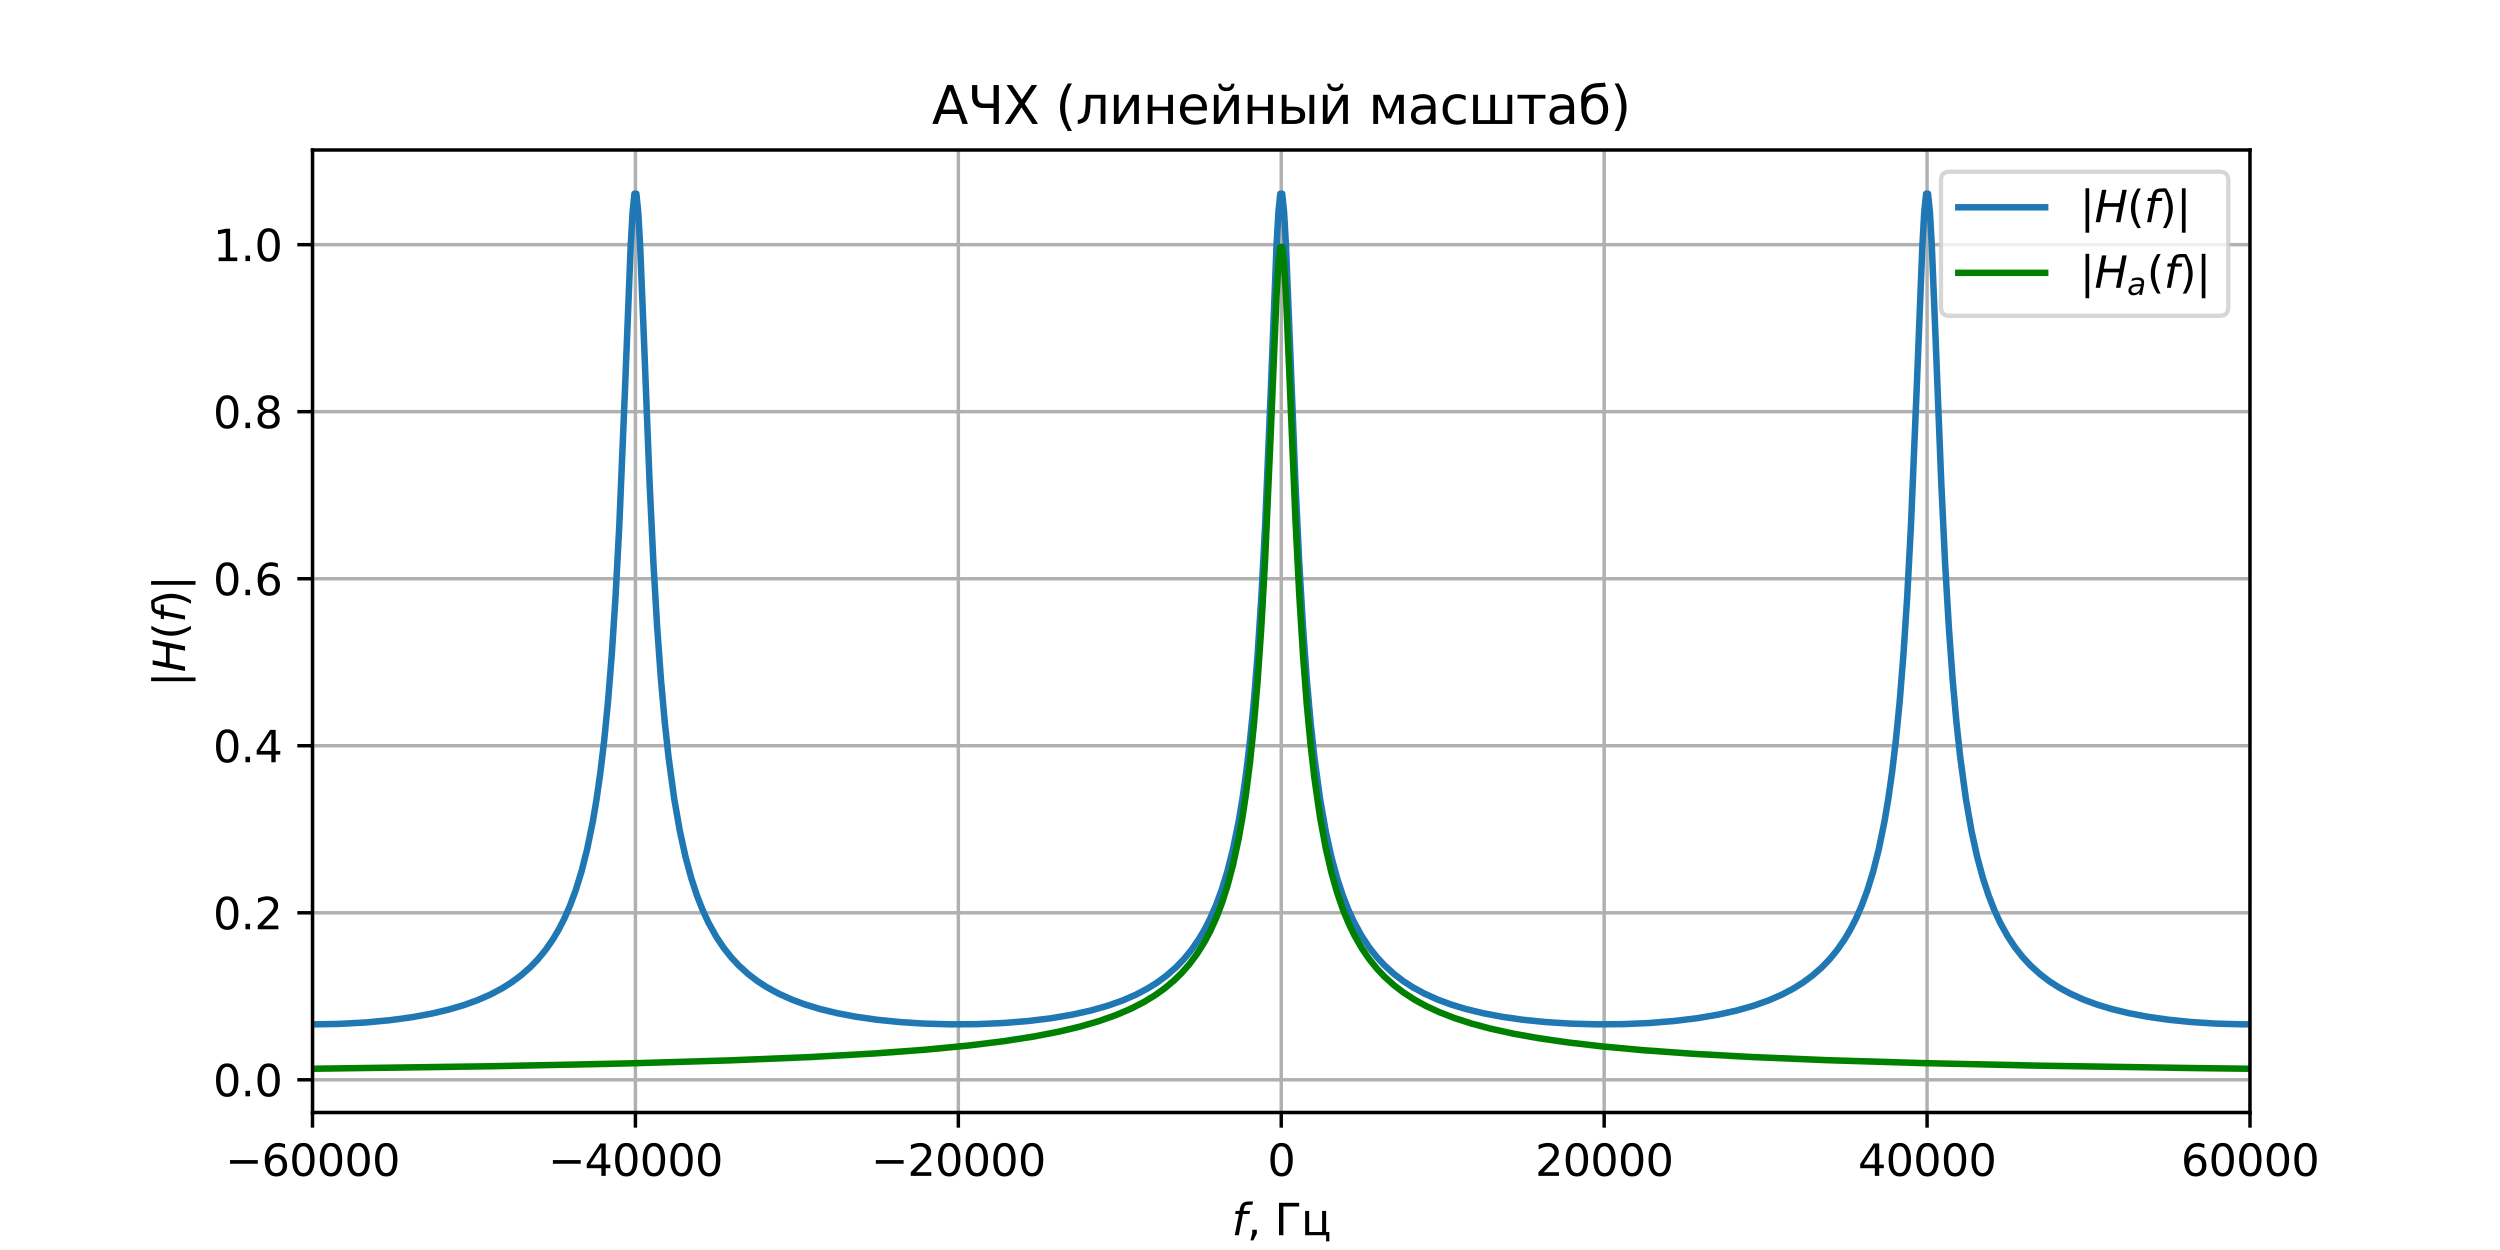 <?xml version="1.0" encoding="utf-8" standalone="no"?>
<!DOCTYPE svg PUBLIC "-//W3C//DTD SVG 1.1//EN"
  "http://www.w3.org/Graphics/SVG/1.1/DTD/svg11.dtd">
<svg xmlns:xlink="http://www.w3.org/1999/xlink" width="576pt" height="288pt" viewBox="0 0 576 288" xmlns="http://www.w3.org/2000/svg" version="1.1">
 <defs>
  <style type="text/css">*{stroke-linejoin: round; stroke-linecap: butt}</style>
 </defs>
 <g id="figure_1">
  <g id="patch_1">
   <path d="M 0 288 
L 576 288 
L 576 0 
L 0 0 
z
" style="fill: #ffffff"/>
  </g>
  <g id="axes_1">
   <g id="patch_2">
    <path d="M 72 256.32 
L 518.4 256.32 
L 518.4 34.56 
L 72 34.56 
z
" style="fill: #ffffff"/>
   </g>
   <g id="matplotlib.axis_1">
    <g id="xtick_1">
     <g id="line2d_1">
      <path d="M 72 256.32 
L 72 34.56 
" clip-path="url(#pa80a65dcac)" style="fill: none; stroke: #b0b0b0; stroke-width: 0.8; stroke-linecap: square"/>
     </g>
     <g id="line2d_2">
      <defs>
       <path id="md2701f49ff" d="M 0 0 
L 0 3.5 
" style="stroke: #000000; stroke-width: 0.8"/>
      </defs>
      <g>
       <use xlink:href="#md2701f49ff" x="72" y="256.32" style="stroke: #000000; stroke-width: 0.8"/>
      </g>
     </g>
     <g id="text_1">
      <!-- −60000 -->
      <g transform="translate(51.904 270.918) scale(0.1 -0.1)">
       <defs>
        <path id="DejaVuSans-2212" d="M 678 2272 
L 4684 2272 
L 4684 1741 
L 678 1741 
L 678 2272 
z
" transform="scale(0.016)"/>
        <path id="DejaVuSans-36" d="M 2113 2584 
Q 1688 2584 1439 2293 
Q 1191 2003 1191 1497 
Q 1191 994 1439 701 
Q 1688 409 2113 409 
Q 2538 409 2786 701 
Q 3034 994 3034 1497 
Q 3034 2003 2786 2293 
Q 2538 2584 2113 2584 
z
M 3366 4563 
L 3366 3988 
Q 3128 4100 2886 4159 
Q 2644 4219 2406 4219 
Q 1781 4219 1451 3797 
Q 1122 3375 1075 2522 
Q 1259 2794 1537 2939 
Q 1816 3084 2150 3084 
Q 2853 3084 3261 2657 
Q 3669 2231 3669 1497 
Q 3669 778 3244 343 
Q 2819 -91 2113 -91 
Q 1303 -91 875 529 
Q 447 1150 447 2328 
Q 447 3434 972 4092 
Q 1497 4750 2381 4750 
Q 2619 4750 2861 4703 
Q 3103 4656 3366 4563 
z
" transform="scale(0.016)"/>
        <path id="DejaVuSans-30" d="M 2034 4250 
Q 1547 4250 1301 3770 
Q 1056 3291 1056 2328 
Q 1056 1369 1301 889 
Q 1547 409 2034 409 
Q 2525 409 2770 889 
Q 3016 1369 3016 2328 
Q 3016 3291 2770 3770 
Q 2525 4250 2034 4250 
z
M 2034 4750 
Q 2819 4750 3233 4129 
Q 3647 3509 3647 2328 
Q 3647 1150 3233 529 
Q 2819 -91 2034 -91 
Q 1250 -91 836 529 
Q 422 1150 422 2328 
Q 422 3509 836 4129 
Q 1250 4750 2034 4750 
z
" transform="scale(0.016)"/>
       </defs>
       <use xlink:href="#DejaVuSans-2212"/>
       <use xlink:href="#DejaVuSans-36" x="83.789"/>
       <use xlink:href="#DejaVuSans-30" x="147.412"/>
       <use xlink:href="#DejaVuSans-30" x="211.035"/>
       <use xlink:href="#DejaVuSans-30" x="274.658"/>
       <use xlink:href="#DejaVuSans-30" x="338.281"/>
      </g>
     </g>
    </g>
    <g id="xtick_2">
     <g id="line2d_3">
      <path d="M 146.4 256.32 
L 146.4 34.56 
" clip-path="url(#pa80a65dcac)" style="fill: none; stroke: #b0b0b0; stroke-width: 0.8; stroke-linecap: square"/>
     </g>
     <g id="line2d_4">
      <g>
       <use xlink:href="#md2701f49ff" x="146.4" y="256.32" style="stroke: #000000; stroke-width: 0.8"/>
      </g>
     </g>
     <g id="text_2">
      <!-- −40000 -->
      <g transform="translate(126.304 270.918) scale(0.1 -0.1)">
       <defs>
        <path id="DejaVuSans-34" d="M 2419 4116 
L 825 1625 
L 2419 1625 
L 2419 4116 
z
M 2253 4666 
L 3047 4666 
L 3047 1625 
L 3713 1625 
L 3713 1100 
L 3047 1100 
L 3047 0 
L 2419 0 
L 2419 1100 
L 313 1100 
L 313 1709 
L 2253 4666 
z
" transform="scale(0.016)"/>
       </defs>
       <use xlink:href="#DejaVuSans-2212"/>
       <use xlink:href="#DejaVuSans-34" x="83.789"/>
       <use xlink:href="#DejaVuSans-30" x="147.412"/>
       <use xlink:href="#DejaVuSans-30" x="211.035"/>
       <use xlink:href="#DejaVuSans-30" x="274.658"/>
       <use xlink:href="#DejaVuSans-30" x="338.281"/>
      </g>
     </g>
    </g>
    <g id="xtick_3">
     <g id="line2d_5">
      <path d="M 220.8 256.32 
L 220.8 34.56 
" clip-path="url(#pa80a65dcac)" style="fill: none; stroke: #b0b0b0; stroke-width: 0.8; stroke-linecap: square"/>
     </g>
     <g id="line2d_6">
      <g>
       <use xlink:href="#md2701f49ff" x="220.8" y="256.32" style="stroke: #000000; stroke-width: 0.8"/>
      </g>
     </g>
     <g id="text_3">
      <!-- −20000 -->
      <g transform="translate(200.704 270.918) scale(0.1 -0.1)">
       <defs>
        <path id="DejaVuSans-32" d="M 1228 531 
L 3431 531 
L 3431 0 
L 469 0 
L 469 531 
Q 828 903 1448 1529 
Q 2069 2156 2228 2338 
Q 2531 2678 2651 2914 
Q 2772 3150 2772 3378 
Q 2772 3750 2511 3984 
Q 2250 4219 1831 4219 
Q 1534 4219 1204 4116 
Q 875 4013 500 3803 
L 500 4441 
Q 881 4594 1212 4672 
Q 1544 4750 1819 4750 
Q 2544 4750 2975 4387 
Q 3406 4025 3406 3419 
Q 3406 3131 3298 2873 
Q 3191 2616 2906 2266 
Q 2828 2175 2409 1742 
Q 1991 1309 1228 531 
z
" transform="scale(0.016)"/>
       </defs>
       <use xlink:href="#DejaVuSans-2212"/>
       <use xlink:href="#DejaVuSans-32" x="83.789"/>
       <use xlink:href="#DejaVuSans-30" x="147.412"/>
       <use xlink:href="#DejaVuSans-30" x="211.035"/>
       <use xlink:href="#DejaVuSans-30" x="274.658"/>
       <use xlink:href="#DejaVuSans-30" x="338.281"/>
      </g>
     </g>
    </g>
    <g id="xtick_4">
     <g id="line2d_7">
      <path d="M 295.2 256.32 
L 295.2 34.56 
" clip-path="url(#pa80a65dcac)" style="fill: none; stroke: #b0b0b0; stroke-width: 0.8; stroke-linecap: square"/>
     </g>
     <g id="line2d_8">
      <g>
       <use xlink:href="#md2701f49ff" x="295.2" y="256.32" style="stroke: #000000; stroke-width: 0.8"/>
      </g>
     </g>
     <g id="text_4">
      <!-- 0 -->
      <g transform="translate(292.019 270.918) scale(0.1 -0.1)">
       <use xlink:href="#DejaVuSans-30"/>
      </g>
     </g>
    </g>
    <g id="xtick_5">
     <g id="line2d_9">
      <path d="M 369.6 256.32 
L 369.6 34.56 
" clip-path="url(#pa80a65dcac)" style="fill: none; stroke: #b0b0b0; stroke-width: 0.8; stroke-linecap: square"/>
     </g>
     <g id="line2d_10">
      <g>
       <use xlink:href="#md2701f49ff" x="369.6" y="256.32" style="stroke: #000000; stroke-width: 0.8"/>
      </g>
     </g>
     <g id="text_5">
      <!-- 20000 -->
      <g transform="translate(353.694 270.918) scale(0.1 -0.1)">
       <use xlink:href="#DejaVuSans-32"/>
       <use xlink:href="#DejaVuSans-30" x="63.623"/>
       <use xlink:href="#DejaVuSans-30" x="127.246"/>
       <use xlink:href="#DejaVuSans-30" x="190.869"/>
       <use xlink:href="#DejaVuSans-30" x="254.492"/>
      </g>
     </g>
    </g>
    <g id="xtick_6">
     <g id="line2d_11">
      <path d="M 444 256.32 
L 444 34.56 
" clip-path="url(#pa80a65dcac)" style="fill: none; stroke: #b0b0b0; stroke-width: 0.8; stroke-linecap: square"/>
     </g>
     <g id="line2d_12">
      <g>
       <use xlink:href="#md2701f49ff" x="444" y="256.32" style="stroke: #000000; stroke-width: 0.8"/>
      </g>
     </g>
     <g id="text_6">
      <!-- 40000 -->
      <g transform="translate(428.094 270.918) scale(0.1 -0.1)">
       <use xlink:href="#DejaVuSans-34"/>
       <use xlink:href="#DejaVuSans-30" x="63.623"/>
       <use xlink:href="#DejaVuSans-30" x="127.246"/>
       <use xlink:href="#DejaVuSans-30" x="190.869"/>
       <use xlink:href="#DejaVuSans-30" x="254.492"/>
      </g>
     </g>
    </g>
    <g id="xtick_7">
     <g id="line2d_13">
      <path d="M 518.4 256.32 
L 518.4 34.56 
" clip-path="url(#pa80a65dcac)" style="fill: none; stroke: #b0b0b0; stroke-width: 0.8; stroke-linecap: square"/>
     </g>
     <g id="line2d_14">
      <g>
       <use xlink:href="#md2701f49ff" x="518.4" y="256.32" style="stroke: #000000; stroke-width: 0.8"/>
      </g>
     </g>
     <g id="text_7">
      <!-- 60000 -->
      <g transform="translate(502.494 270.918) scale(0.1 -0.1)">
       <use xlink:href="#DejaVuSans-36"/>
       <use xlink:href="#DejaVuSans-30" x="63.623"/>
       <use xlink:href="#DejaVuSans-30" x="127.246"/>
       <use xlink:href="#DejaVuSans-30" x="190.869"/>
       <use xlink:href="#DejaVuSans-30" x="254.492"/>
      </g>
     </g>
    </g>
    <g id="text_8">
     <!-- $f$, Гц -->
     <g transform="translate(283.8 284.597) scale(0.1 -0.1)">
      <defs>
       <path id="DejaVuSans-Oblique-66" d="M 3059 4863 
L 2969 4384 
L 2419 4384 
Q 2106 4384 1964 4261 
Q 1822 4138 1753 3809 
L 1691 3500 
L 2638 3500 
L 2553 3053 
L 1606 3053 
L 1013 0 
L 434 0 
L 1031 3053 
L 481 3053 
L 563 3500 
L 1113 3500 
L 1159 3744 
Q 1278 4363 1576 4613 
Q 1875 4863 2516 4863 
L 3059 4863 
z
" transform="scale(0.016)"/>
       <path id="DejaVuSans-2c" d="M 750 794 
L 1409 794 
L 1409 256 
L 897 -744 
L 494 -744 
L 750 256 
L 750 794 
z
" transform="scale(0.016)"/>
       <path id="DejaVuSans-20" transform="scale(0.016)"/>
       <path id="DejaVuSans-413" d="M 628 0 
L 628 4666 
L 3531 4666 
L 3531 4134 
L 1259 4134 
L 1259 0 
L 628 0 
z
" transform="scale(0.016)"/>
       <path id="DejaVuSans-446" d="M 3603 0 
L 581 0 
L 581 3500 
L 1159 3500 
L 1159 459 
L 3025 459 
L 3025 3500 
L 3603 3500 
L 3603 459 
L 4063 459 
L 4063 -884 
L 3603 -884 
L 3603 0 
z
" transform="scale(0.016)"/>
      </defs>
      <use xlink:href="#DejaVuSans-Oblique-66" transform="translate(0 0.016)"/>
      <use xlink:href="#DejaVuSans-2c" transform="translate(35.205 0.016)"/>
      <use xlink:href="#DejaVuSans-20" transform="translate(66.992 0.016)"/>
      <use xlink:href="#DejaVuSans-413" transform="translate(98.779 0.016)"/>
      <use xlink:href="#DejaVuSans-446" transform="translate(159.766 0.016)"/>
     </g>
    </g>
   </g>
   <g id="matplotlib.axis_2">
    <g id="ytick_1">
     <g id="line2d_15">
      <path d="M 72 248.792 
L 518.4 248.792 
" clip-path="url(#pa80a65dcac)" style="fill: none; stroke: #b0b0b0; stroke-width: 0.8; stroke-linecap: square"/>
     </g>
     <g id="line2d_16">
      <defs>
       <path id="m81d40be489" d="M 0 0 
L -3.5 0 
" style="stroke: #000000; stroke-width: 0.8"/>
      </defs>
      <g>
       <use xlink:href="#m81d40be489" x="72" y="248.792" style="stroke: #000000; stroke-width: 0.8"/>
      </g>
     </g>
     <g id="text_9">
      <!-- 0.0 -->
      <g transform="translate(49.097 252.591) scale(0.1 -0.1)">
       <defs>
        <path id="DejaVuSans-2e" d="M 684 794 
L 1344 794 
L 1344 0 
L 684 0 
L 684 794 
z
" transform="scale(0.016)"/>
       </defs>
       <use xlink:href="#DejaVuSans-30"/>
       <use xlink:href="#DejaVuSans-2e" x="63.623"/>
       <use xlink:href="#DejaVuSans-30" x="95.41"/>
      </g>
     </g>
    </g>
    <g id="ytick_2">
     <g id="line2d_17">
      <path d="M 72 210.306 
L 518.4 210.306 
" clip-path="url(#pa80a65dcac)" style="fill: none; stroke: #b0b0b0; stroke-width: 0.8; stroke-linecap: square"/>
     </g>
     <g id="line2d_18">
      <g>
       <use xlink:href="#m81d40be489" x="72" y="210.306" style="stroke: #000000; stroke-width: 0.8"/>
      </g>
     </g>
     <g id="text_10">
      <!-- 0.2 -->
      <g transform="translate(49.097 214.106) scale(0.1 -0.1)">
       <use xlink:href="#DejaVuSans-30"/>
       <use xlink:href="#DejaVuSans-2e" x="63.623"/>
       <use xlink:href="#DejaVuSans-32" x="95.41"/>
      </g>
     </g>
    </g>
    <g id="ytick_3">
     <g id="line2d_19">
      <path d="M 72 171.821 
L 518.4 171.821 
" clip-path="url(#pa80a65dcac)" style="fill: none; stroke: #b0b0b0; stroke-width: 0.8; stroke-linecap: square"/>
     </g>
     <g id="line2d_20">
      <g>
       <use xlink:href="#m81d40be489" x="72" y="171.821" style="stroke: #000000; stroke-width: 0.8"/>
      </g>
     </g>
     <g id="text_11">
      <!-- 0.4 -->
      <g transform="translate(49.097 175.62) scale(0.1 -0.1)">
       <use xlink:href="#DejaVuSans-30"/>
       <use xlink:href="#DejaVuSans-2e" x="63.623"/>
       <use xlink:href="#DejaVuSans-34" x="95.41"/>
      </g>
     </g>
    </g>
    <g id="ytick_4">
     <g id="line2d_21">
      <path d="M 72 133.335 
L 518.4 133.335 
" clip-path="url(#pa80a65dcac)" style="fill: none; stroke: #b0b0b0; stroke-width: 0.8; stroke-linecap: square"/>
     </g>
     <g id="line2d_22">
      <g>
       <use xlink:href="#m81d40be489" x="72" y="133.335" style="stroke: #000000; stroke-width: 0.8"/>
      </g>
     </g>
     <g id="text_12">
      <!-- 0.6 -->
      <g transform="translate(49.097 137.135) scale(0.1 -0.1)">
       <use xlink:href="#DejaVuSans-30"/>
       <use xlink:href="#DejaVuSans-2e" x="63.623"/>
       <use xlink:href="#DejaVuSans-36" x="95.41"/>
      </g>
     </g>
    </g>
    <g id="ytick_5">
     <g id="line2d_23">
      <path d="M 72 94.85 
L 518.4 94.85 
" clip-path="url(#pa80a65dcac)" style="fill: none; stroke: #b0b0b0; stroke-width: 0.8; stroke-linecap: square"/>
     </g>
     <g id="line2d_24">
      <g>
       <use xlink:href="#m81d40be489" x="72" y="94.85" style="stroke: #000000; stroke-width: 0.8"/>
      </g>
     </g>
     <g id="text_13">
      <!-- 0.8 -->
      <g transform="translate(49.097 98.649) scale(0.1 -0.1)">
       <defs>
        <path id="DejaVuSans-38" d="M 2034 2216 
Q 1584 2216 1326 1975 
Q 1069 1734 1069 1313 
Q 1069 891 1326 650 
Q 1584 409 2034 409 
Q 2484 409 2743 651 
Q 3003 894 3003 1313 
Q 3003 1734 2745 1975 
Q 2488 2216 2034 2216 
z
M 1403 2484 
Q 997 2584 770 2862 
Q 544 3141 544 3541 
Q 544 4100 942 4425 
Q 1341 4750 2034 4750 
Q 2731 4750 3128 4425 
Q 3525 4100 3525 3541 
Q 3525 3141 3298 2862 
Q 3072 2584 2669 2484 
Q 3125 2378 3379 2068 
Q 3634 1759 3634 1313 
Q 3634 634 3220 271 
Q 2806 -91 2034 -91 
Q 1263 -91 848 271 
Q 434 634 434 1313 
Q 434 1759 690 2068 
Q 947 2378 1403 2484 
z
M 1172 3481 
Q 1172 3119 1398 2916 
Q 1625 2713 2034 2713 
Q 2441 2713 2670 2916 
Q 2900 3119 2900 3481 
Q 2900 3844 2670 4047 
Q 2441 4250 2034 4250 
Q 1625 4250 1398 4047 
Q 1172 3844 1172 3481 
z
" transform="scale(0.016)"/>
       </defs>
       <use xlink:href="#DejaVuSans-30"/>
       <use xlink:href="#DejaVuSans-2e" x="63.623"/>
       <use xlink:href="#DejaVuSans-38" x="95.41"/>
      </g>
     </g>
    </g>
    <g id="ytick_6">
     <g id="line2d_25">
      <path d="M 72 56.364 
L 518.4 56.364 
" clip-path="url(#pa80a65dcac)" style="fill: none; stroke: #b0b0b0; stroke-width: 0.8; stroke-linecap: square"/>
     </g>
     <g id="line2d_26">
      <g>
       <use xlink:href="#m81d40be489" x="72" y="56.364" style="stroke: #000000; stroke-width: 0.8"/>
      </g>
     </g>
     <g id="text_14">
      <!-- 1.0 -->
      <g transform="translate(49.097 60.163) scale(0.1 -0.1)">
       <defs>
        <path id="DejaVuSans-31" d="M 794 531 
L 1825 531 
L 1825 4091 
L 703 3866 
L 703 4441 
L 1819 4666 
L 2450 4666 
L 2450 531 
L 3481 531 
L 3481 0 
L 794 0 
L 794 531 
z
" transform="scale(0.016)"/>
       </defs>
       <use xlink:href="#DejaVuSans-31"/>
       <use xlink:href="#DejaVuSans-2e" x="63.623"/>
       <use xlink:href="#DejaVuSans-30" x="95.41"/>
      </g>
     </g>
    </g>
    <g id="text_15">
     <!-- $|H(f)|$ -->
     <g transform="translate(42.697 158.24) rotate(-90) scale(0.1 -0.1)">
      <defs>
       <path id="DejaVuSans-7c" d="M 1344 4891 
L 1344 -1509 
L 813 -1509 
L 813 4891 
L 1344 4891 
z
" transform="scale(0.016)"/>
       <path id="DejaVuSans-Oblique-48" d="M 1081 4666 
L 1716 4666 
L 1344 2753 
L 3634 2753 
L 4006 4666 
L 4641 4666 
L 3731 0 
L 3097 0 
L 3531 2222 
L 1241 2222 
L 806 0 
L 172 0 
L 1081 4666 
z
" transform="scale(0.016)"/>
       <path id="DejaVuSans-28" d="M 1984 4856 
Q 1566 4138 1362 3434 
Q 1159 2731 1159 2009 
Q 1159 1288 1364 580 
Q 1569 -128 1984 -844 
L 1484 -844 
Q 1016 -109 783 600 
Q 550 1309 550 2009 
Q 550 2706 781 3412 
Q 1013 4119 1484 4856 
L 1984 4856 
z
" transform="scale(0.016)"/>
       <path id="DejaVuSans-29" d="M 513 4856 
L 1013 4856 
Q 1481 4119 1714 3412 
Q 1947 2706 1947 2009 
Q 1947 1309 1714 600 
Q 1481 -109 1013 -844 
L 513 -844 
Q 928 -128 1133 580 
Q 1338 1288 1338 2009 
Q 1338 2731 1133 3434 
Q 928 4138 513 4856 
z
" transform="scale(0.016)"/>
      </defs>
      <use xlink:href="#DejaVuSans-7c" transform="translate(0 0.578)"/>
      <use xlink:href="#DejaVuSans-Oblique-48" transform="translate(33.691 0.578)"/>
      <use xlink:href="#DejaVuSans-28" transform="translate(108.887 0.578)"/>
      <use xlink:href="#DejaVuSans-Oblique-66" transform="translate(147.9 0.578)"/>
      <use xlink:href="#DejaVuSans-29" transform="translate(183.105 0.578)"/>
      <use xlink:href="#DejaVuSans-7c" transform="translate(222.119 0.578)"/>
     </g>
    </g>
   </g>
   <g id="line2d_27">
    <path d="M 72 236.015 
L 78.109 235.908 
L 84.218 235.579 
L 89.891 235.05 
L 95.127 234.332 
L 99.491 233.525 
L 103.418 232.595 
L 106.909 231.564 
L 109.964 230.461 
L 113.018 229.123 
L 115.636 227.736 
L 117.818 226.368 
L 120 224.757 
L 122.182 222.84 
L 123.927 221.028 
L 125.673 218.905 
L 127.418 216.389 
L 128.727 214.177 
L 130.036 211.616 
L 131.345 208.623 
L 132.655 205.083 
L 133.964 200.841 
L 135.273 195.676 
L 136.582 189.274 
L 137.455 184.096 
L 138.327 177.973 
L 139.2 170.65 
L 140.073 161.785 
L 140.945 150.932 
L 141.818 137.529 
L 142.691 120.967 
L 144 89.712 
L 145.309 56.697 
L 145.745 48.908 
L 146.182 44.64 
L 146.618 44.64 
L 147.055 48.908 
L 147.491 56.697 
L 148.364 78.156 
L 149.673 111.363 
L 150.545 129.678 
L 151.418 144.588 
L 152.291 156.64 
L 153.164 166.435 
L 154.036 174.481 
L 155.345 184.096 
L 156.655 191.57 
L 157.964 197.517 
L 159.273 202.345 
L 160.582 206.333 
L 161.891 209.675 
L 163.2 212.513 
L 164.945 215.686 
L 166.691 218.317 
L 168.436 220.53 
L 170.182 222.412 
L 172.364 224.4 
L 174.545 226.067 
L 176.727 227.479 
L 179.345 228.908 
L 182.4 230.286 
L 185.455 231.419 
L 188.945 232.478 
L 192.873 233.432 
L 197.236 234.26 
L 202.036 234.947 
L 207.273 235.477 
L 212.945 235.837 
L 219.055 236.006 
L 225.164 235.96 
L 231.273 235.697 
L 236.945 235.238 
L 242.182 234.599 
L 246.982 233.79 
L 251.345 232.821 
L 255.273 231.705 
L 258.764 230.461 
L 261.818 229.123 
L 264.436 227.736 
L 266.618 226.368 
L 268.8 224.757 
L 270.982 222.84 
L 272.727 221.028 
L 274.473 218.905 
L 276.218 216.389 
L 277.527 214.177 
L 278.836 211.616 
L 280.145 208.623 
L 281.455 205.083 
L 282.764 200.841 
L 284.073 195.676 
L 285.382 189.274 
L 286.255 184.096 
L 287.127 177.973 
L 288 170.65 
L 288.873 161.785 
L 289.745 150.932 
L 290.618 137.529 
L 291.491 120.967 
L 292.8 89.712 
L 294.109 56.697 
L 294.545 48.908 
L 294.982 44.64 
L 295.418 44.64 
L 295.855 48.908 
L 296.291 56.697 
L 297.164 78.156 
L 298.473 111.363 
L 299.345 129.678 
L 300.218 144.588 
L 301.091 156.64 
L 301.964 166.435 
L 302.836 174.481 
L 304.145 184.096 
L 305.455 191.57 
L 306.764 197.517 
L 308.073 202.345 
L 309.382 206.333 
L 310.691 209.675 
L 312 212.513 
L 313.745 215.686 
L 315.491 218.317 
L 317.236 220.53 
L 318.982 222.412 
L 321.164 224.4 
L 323.345 226.067 
L 325.527 227.479 
L 328.145 228.908 
L 331.2 230.286 
L 334.255 231.419 
L 337.745 232.478 
L 341.673 233.432 
L 346.036 234.26 
L 350.836 234.947 
L 356.073 235.477 
L 361.745 235.837 
L 367.855 236.006 
L 373.964 235.96 
L 380.073 235.697 
L 385.745 235.238 
L 390.982 234.599 
L 395.782 233.79 
L 400.145 232.821 
L 404.073 231.705 
L 407.564 230.461 
L 410.618 229.123 
L 413.236 227.736 
L 415.418 226.368 
L 417.6 224.757 
L 419.782 222.84 
L 421.527 221.028 
L 423.273 218.905 
L 425.018 216.389 
L 426.327 214.177 
L 427.636 211.616 
L 428.945 208.623 
L 430.255 205.083 
L 431.564 200.841 
L 432.873 195.676 
L 434.182 189.274 
L 435.055 184.096 
L 435.927 177.973 
L 436.8 170.65 
L 437.673 161.785 
L 438.545 150.932 
L 439.418 137.529 
L 440.291 120.967 
L 441.6 89.712 
L 442.909 56.697 
L 443.345 48.908 
L 443.782 44.64 
L 444.218 44.64 
L 444.655 48.908 
L 445.091 56.697 
L 445.964 78.156 
L 447.273 111.363 
L 448.145 129.678 
L 449.018 144.588 
L 449.891 156.64 
L 450.764 166.435 
L 451.636 174.481 
L 452.945 184.096 
L 454.255 191.57 
L 455.564 197.517 
L 456.873 202.345 
L 458.182 206.333 
L 459.491 209.675 
L 460.8 212.513 
L 462.545 215.686 
L 464.291 218.317 
L 466.036 220.53 
L 467.782 222.412 
L 469.964 224.4 
L 472.145 226.067 
L 474.327 227.479 
L 476.945 228.908 
L 480 230.286 
L 483.055 231.419 
L 486.545 232.478 
L 490.473 233.432 
L 494.836 234.26 
L 499.636 234.947 
L 504.873 235.477 
L 510.545 235.837 
L 516.655 236.006 
L 518.4 236.015 
L 518.4 236.015 
" clip-path="url(#pa80a65dcac)" style="fill: none; stroke: #1f77b4; stroke-width: 1.5; stroke-linecap: square"/>
   </g>
   <g id="line2d_28">
    <path d="M 72 246.24 
L 113.891 245.651 
L 144.873 245.003 
L 168.436 244.299 
L 186.764 243.541 
L 201.6 242.709 
L 213.382 241.834 
L 222.982 240.911 
L 231.273 239.891 
L 238.255 238.802 
L 243.927 237.7 
L 248.727 236.559 
L 253.091 235.298 
L 257.018 233.917 
L 260.509 232.431 
L 263.564 230.864 
L 266.182 229.263 
L 268.364 227.693 
L 270.545 225.852 
L 272.291 224.132 
L 274.036 222.135 
L 275.782 219.792 
L 277.527 217.002 
L 278.836 214.537 
L 280.145 211.664 
L 281.455 208.279 
L 282.764 204.233 
L 284.073 199.32 
L 285.382 193.243 
L 286.255 188.337 
L 287.127 182.542 
L 288 175.619 
L 288.873 167.246 
L 289.745 157.004 
L 290.618 144.365 
L 291.491 128.756 
L 292.8 99.317 
L 294.109 68.234 
L 294.545 60.902 
L 294.982 56.885 
L 295.418 56.885 
L 295.855 60.902 
L 296.291 68.234 
L 297.164 88.436 
L 298.473 119.708 
L 299.345 136.965 
L 300.218 151.021 
L 301.091 162.39 
L 301.964 171.637 
L 302.836 179.239 
L 304.145 188.337 
L 305.455 195.421 
L 306.764 201.07 
L 308.073 205.666 
L 309.382 209.472 
L 310.691 212.673 
L 312 215.399 
L 313.745 218.46 
L 315.491 221.012 
L 317.236 223.172 
L 318.982 225.023 
L 321.164 226.993 
L 323.345 228.664 
L 325.964 230.36 
L 328.582 231.794 
L 331.636 233.209 
L 335.127 234.564 
L 339.055 235.832 
L 343.418 237 
L 348.655 238.152 
L 354.327 239.17 
L 361.309 240.184 
L 369.164 241.096 
L 378.764 241.979 
L 390.109 242.793 
L 404.073 243.562 
L 421.091 244.268 
L 442.473 244.925 
L 469.527 245.525 
L 504.873 246.075 
L 518.4 246.24 
L 518.4 246.24 
" clip-path="url(#pa80a65dcac)" style="fill: none; stroke: #008000; stroke-width: 1.5; stroke-linecap: square"/>
   </g>
   <g id="patch_3">
    <path d="M 72 256.32 
L 72 34.56 
" style="fill: none; stroke: #000000; stroke-width: 0.8; stroke-linejoin: miter; stroke-linecap: square"/>
   </g>
   <g id="patch_4">
    <path d="M 518.4 256.32 
L 518.4 34.56 
" style="fill: none; stroke: #000000; stroke-width: 0.8; stroke-linejoin: miter; stroke-linecap: square"/>
   </g>
   <g id="patch_5">
    <path d="M 72 256.32 
L 518.4 256.32 
" style="fill: none; stroke: #000000; stroke-width: 0.8; stroke-linejoin: miter; stroke-linecap: square"/>
   </g>
   <g id="patch_6">
    <path d="M 72 34.56 
L 518.4 34.56 
" style="fill: none; stroke: #000000; stroke-width: 0.8; stroke-linejoin: miter; stroke-linecap: square"/>
   </g>
   <g id="text_16">
    <!-- АЧХ (линейный масштаб) -->
    <g transform="translate(214.705 28.56) scale(0.12 -0.12)">
     <defs>
      <path id="DejaVuSans-410" d="M 2188 4044 
L 1331 1722 
L 3047 1722 
L 2188 4044 
z
M 1831 4666 
L 2547 4666 
L 4325 0 
L 3669 0 
L 3244 1197 
L 1141 1197 
L 716 0 
L 50 0 
L 1831 4666 
z
" transform="scale(0.016)"/>
      <path id="DejaVuSans-427" d="M 3125 0 
L 3125 1913 
L 1822 1913 
Q 1241 1913 894 2277 
Q 547 2641 547 3384 
L 547 4666 
L 1175 4666 
L 1175 3434 
Q 1175 2938 1369 2691 
Q 1563 2444 1950 2444 
L 3125 2444 
L 3125 4666 
L 3759 4666 
L 3759 0 
L 3125 0 
z
" transform="scale(0.016)"/>
      <path id="DejaVuSans-425" d="M 403 4666 
L 1081 4666 
L 2241 2931 
L 3406 4666 
L 4084 4666 
L 2584 2425 
L 4184 0 
L 3506 0 
L 2194 1984 
L 872 0 
L 191 0 
L 1856 2491 
L 403 4666 
z
" transform="scale(0.016)"/>
      <path id="DejaVuSans-43b" d="M 238 0 
L 238 478 
Q 806 566 981 959 
Q 1194 1513 1194 2928 
L 1194 3500 
L 3559 3500 
L 3559 0 
L 2984 0 
L 2984 3041 
L 1769 3041 
L 1769 2694 
Q 1769 1344 1494 738 
Q 1200 91 238 0 
z
" transform="scale(0.016)"/>
      <path id="DejaVuSans-438" d="M 3578 3500 
L 3578 0 
L 3006 0 
L 3006 2809 
L 1319 0 
L 581 0 
L 581 3500 
L 1153 3500 
L 1153 697 
L 2838 3500 
L 3578 3500 
z
" transform="scale(0.016)"/>
      <path id="DejaVuSans-43d" d="M 581 3500 
L 1159 3500 
L 1159 2072 
L 3025 2072 
L 3025 3500 
L 3603 3500 
L 3603 0 
L 3025 0 
L 3025 1613 
L 1159 1613 
L 1159 0 
L 581 0 
L 581 3500 
z
" transform="scale(0.016)"/>
      <path id="DejaVuSans-435" d="M 3597 1894 
L 3597 1613 
L 953 1613 
Q 991 1019 1311 708 
Q 1631 397 2203 397 
Q 2534 397 2845 478 
Q 3156 559 3463 722 
L 3463 178 
Q 3153 47 2828 -22 
Q 2503 -91 2169 -91 
Q 1331 -91 842 396 
Q 353 884 353 1716 
Q 353 2575 817 3079 
Q 1281 3584 2069 3584 
Q 2775 3584 3186 3129 
Q 3597 2675 3597 1894 
z
M 3022 2063 
Q 3016 2534 2758 2815 
Q 2500 3097 2075 3097 
Q 1594 3097 1305 2825 
Q 1016 2553 972 2059 
L 3022 2063 
z
" transform="scale(0.016)"/>
      <path id="DejaVuSans-439" d="M 3578 3500 
L 3578 0 
L 3006 0 
L 3006 2809 
L 1319 0 
L 581 0 
L 581 3500 
L 1153 3500 
L 1153 697 
L 2838 3500 
L 3578 3500 
z
M 1102 4833 
L 1471 4833 
Q 1505 4599 1656 4481 
Q 1808 4364 2080 4364 
Q 2349 4364 2499 4480 
Q 2649 4596 2689 4833 
L 3058 4833 
Q 3027 4386 2780 4161 
Q 2533 3936 2080 3936 
Q 1627 3936 1380 4161 
Q 1133 4386 1102 4833 
z
" transform="scale(0.016)"/>
      <path id="DejaVuSans-44b" d="M 3907 3500 
L 4482 3500 
L 4482 0 
L 3907 0 
L 3907 3500 
z
M 4195 3584 
L 4195 3584 
z
M 2781 1038 
Q 2781 1319 2576 1466 
Q 2372 1613 1978 1613 
L 1159 1613 
L 1159 459 
L 1978 459 
Q 2372 459 2576 607 
Q 2781 756 2781 1038 
z
M 581 3500 
L 1159 3500 
L 1159 2072 
L 2003 2072 
Q 2672 2072 3033 1817 
Q 3394 1563 3394 1038 
Q 3394 513 3033 256 
Q 2672 0 2003 0 
L 581 0 
L 581 3500 
z
" transform="scale(0.016)"/>
      <path id="DejaVuSans-43c" d="M 581 3500 
L 1422 3500 
L 2416 1156 
L 3413 3500 
L 4247 3500 
L 4247 0 
L 3669 0 
L 3669 2950 
L 2703 672 
L 2128 672 
L 1159 2950 
L 1159 0 
L 581 0 
L 581 3500 
z
" transform="scale(0.016)"/>
      <path id="DejaVuSans-430" d="M 2194 1759 
Q 1497 1759 1228 1600 
Q 959 1441 959 1056 
Q 959 750 1161 570 
Q 1363 391 1709 391 
Q 2188 391 2477 730 
Q 2766 1069 2766 1631 
L 2766 1759 
L 2194 1759 
z
M 3341 1997 
L 3341 0 
L 2766 0 
L 2766 531 
Q 2569 213 2275 61 
Q 1981 -91 1556 -91 
Q 1019 -91 701 211 
Q 384 513 384 1019 
Q 384 1609 779 1909 
Q 1175 2209 1959 2209 
L 2766 2209 
L 2766 2266 
Q 2766 2663 2505 2880 
Q 2244 3097 1772 3097 
Q 1472 3097 1187 3025 
Q 903 2953 641 2809 
L 641 3341 
Q 956 3463 1253 3523 
Q 1550 3584 1831 3584 
Q 2591 3584 2966 3190 
Q 3341 2797 3341 1997 
z
" transform="scale(0.016)"/>
      <path id="DejaVuSans-441" d="M 3122 3366 
L 3122 2828 
Q 2878 2963 2633 3030 
Q 2388 3097 2138 3097 
Q 1578 3097 1268 2742 
Q 959 2388 959 1747 
Q 959 1106 1268 751 
Q 1578 397 2138 397 
Q 2388 397 2633 464 
Q 2878 531 3122 666 
L 3122 134 
Q 2881 22 2623 -34 
Q 2366 -91 2075 -91 
Q 1284 -91 818 406 
Q 353 903 353 1747 
Q 353 2603 823 3093 
Q 1294 3584 2113 3584 
Q 2378 3584 2631 3529 
Q 2884 3475 3122 3366 
z
" transform="scale(0.016)"/>
      <path id="DejaVuSans-448" d="M 3216 459 
L 4697 459 
L 4697 3500 
L 5275 3500 
L 5275 0 
L 581 0 
L 581 3500 
L 1159 3500 
L 1159 459 
L 2638 459 
L 2638 3500 
L 3216 3500 
L 3216 459 
z
" transform="scale(0.016)"/>
      <path id="DejaVuSans-442" d="M 188 3500 
L 3541 3500 
L 3541 3041 
L 2147 3041 
L 2147 0 
L 1581 0 
L 1581 3041 
L 188 3041 
L 188 3500 
z
" transform="scale(0.016)"/>
      <path id="DejaVuSans-431" d="M 1991 3584 
Q 2741 3584 3169 3096 
Q 3597 2609 3597 1747 
Q 3597 888 3169 398 
Q 2741 -91 1991 -91 
Q 1238 -91 822 384 
Q 406 859 384 1747 
L 366 2463 
Q 350 2834 350 2963 
Q 350 3463 531 3831 
Q 816 4409 1308 4659 
Q 1800 4909 2625 4916 
Q 3006 4919 3175 4972 
L 3334 4516 
Q 3181 4453 3041 4450 
L 2259 4397 
Q 1866 4369 1628 4231 
Q 1006 3866 947 3388 
L 925 3213 
Q 1331 3584 1991 3584 
z
M 1991 3097 
Q 1528 3097 1259 2736 
Q 991 2375 991 1747 
Q 991 1119 1258 758 
Q 1525 397 1991 397 
Q 2450 397 2719 759 
Q 2988 1122 2988 1747 
Q 2988 2369 2719 2733 
Q 2450 3097 1991 3097 
z
" transform="scale(0.016)"/>
     </defs>
     <use xlink:href="#DejaVuSans-410"/>
     <use xlink:href="#DejaVuSans-427" x="68.408"/>
     <use xlink:href="#DejaVuSans-425" x="136.963"/>
     <use xlink:href="#DejaVuSans-20" x="205.469"/>
     <use xlink:href="#DejaVuSans-28" x="237.256"/>
     <use xlink:href="#DejaVuSans-43b" x="276.27"/>
     <use xlink:href="#DejaVuSans-438" x="340.186"/>
     <use xlink:href="#DejaVuSans-43d" x="405.176"/>
     <use xlink:href="#DejaVuSans-435" x="470.557"/>
     <use xlink:href="#DejaVuSans-439" x="532.08"/>
     <use xlink:href="#DejaVuSans-43d" x="597.07"/>
     <use xlink:href="#DejaVuSans-44b" x="662.451"/>
     <use xlink:href="#DejaVuSans-439" x="741.406"/>
     <use xlink:href="#DejaVuSans-20" x="806.396"/>
     <use xlink:href="#DejaVuSans-43c" x="838.184"/>
     <use xlink:href="#DejaVuSans-430" x="913.623"/>
     <use xlink:href="#DejaVuSans-441" x="974.902"/>
     <use xlink:href="#DejaVuSans-448" x="1029.883"/>
     <use xlink:href="#DejaVuSans-442" x="1121.387"/>
     <use xlink:href="#DejaVuSans-430" x="1179.639"/>
     <use xlink:href="#DejaVuSans-431" x="1240.918"/>
     <use xlink:href="#DejaVuSans-29" x="1302.588"/>
    </g>
   </g>
   <g id="legend_1">
    <g id="patch_7">
     <path d="M 449.2 72.76 
L 511.4 72.76 
Q 513.4 72.76 513.4 70.76 
L 513.4 41.56 
Q 513.4 39.56 511.4 39.56 
L 449.2 39.56 
Q 447.2 39.56 447.2 41.56 
L 447.2 70.76 
Q 447.2 72.76 449.2 72.76 
z
" style="fill: #ffffff; opacity: 0.8; stroke: #cccccc; stroke-linejoin: miter"/>
    </g>
    <g id="line2d_29">
     <path d="M 451.2 47.76 
L 461.2 47.76 
L 471.2 47.76 
" style="fill: none; stroke: #1f77b4; stroke-width: 1.5; stroke-linecap: square"/>
    </g>
    <g id="text_17">
     <!-- $|H(f)|$ -->
     <g transform="translate(479.2 51.26) scale(0.1 -0.1)">
      <use xlink:href="#DejaVuSans-7c" transform="translate(0 0.578)"/>
      <use xlink:href="#DejaVuSans-Oblique-48" transform="translate(33.691 0.578)"/>
      <use xlink:href="#DejaVuSans-28" transform="translate(108.887 0.578)"/>
      <use xlink:href="#DejaVuSans-Oblique-66" transform="translate(147.9 0.578)"/>
      <use xlink:href="#DejaVuSans-29" transform="translate(183.105 0.578)"/>
      <use xlink:href="#DejaVuSans-7c" transform="translate(222.119 0.578)"/>
     </g>
    </g>
    <g id="line2d_30">
     <path d="M 451.2 62.86 
L 461.2 62.86 
L 471.2 62.86 
" style="fill: none; stroke: #008000; stroke-width: 1.5; stroke-linecap: square"/>
    </g>
    <g id="text_18">
     <!-- $|H_a(f)|$ -->
     <g transform="translate(479.2 66.36) scale(0.1 -0.1)">
      <defs>
       <path id="DejaVuSans-Oblique-61" d="M 3438 1997 
L 3047 0 
L 2472 0 
L 2578 531 
Q 2325 219 2001 64 
Q 1678 -91 1281 -91 
Q 834 -91 548 182 
Q 263 456 263 884 
Q 263 1497 752 1853 
Q 1241 2209 2100 2209 
L 2900 2209 
L 2931 2363 
Q 2938 2388 2941 2417 
Q 2944 2447 2944 2509 
Q 2944 2788 2717 2942 
Q 2491 3097 2081 3097 
Q 1800 3097 1504 3025 
Q 1209 2953 897 2809 
L 997 3341 
Q 1322 3463 1633 3523 
Q 1944 3584 2234 3584 
Q 2853 3584 3176 3315 
Q 3500 3047 3500 2534 
Q 3500 2431 3484 2292 
Q 3469 2153 3438 1997 
z
M 2816 1759 
L 2241 1759 
Q 1534 1759 1195 1570 
Q 856 1381 856 984 
Q 856 709 1029 553 
Q 1203 397 1509 397 
Q 1978 397 2328 733 
Q 2678 1069 2791 1631 
L 2816 1759 
z
" transform="scale(0.016)"/>
      </defs>
      <use xlink:href="#DejaVuSans-7c" transform="translate(0 0.578)"/>
      <use xlink:href="#DejaVuSans-Oblique-48" transform="translate(33.691 0.578)"/>
      <use xlink:href="#DejaVuSans-Oblique-61" transform="translate(108.887 -15.828) scale(0.7)"/>
      <use xlink:href="#DejaVuSans-28" transform="translate(154.517 0.578)"/>
      <use xlink:href="#DejaVuSans-Oblique-66" transform="translate(193.53 0.578)"/>
      <use xlink:href="#DejaVuSans-29" transform="translate(228.735 0.578)"/>
      <use xlink:href="#DejaVuSans-7c" transform="translate(267.749 0.578)"/>
     </g>
    </g>
   </g>
  </g>
 </g>
 <defs>
  <clipPath id="pa80a65dcac">
   <rect x="72" y="34.56" width="446.4" height="221.76"/>
  </clipPath>
 </defs>
</svg>

